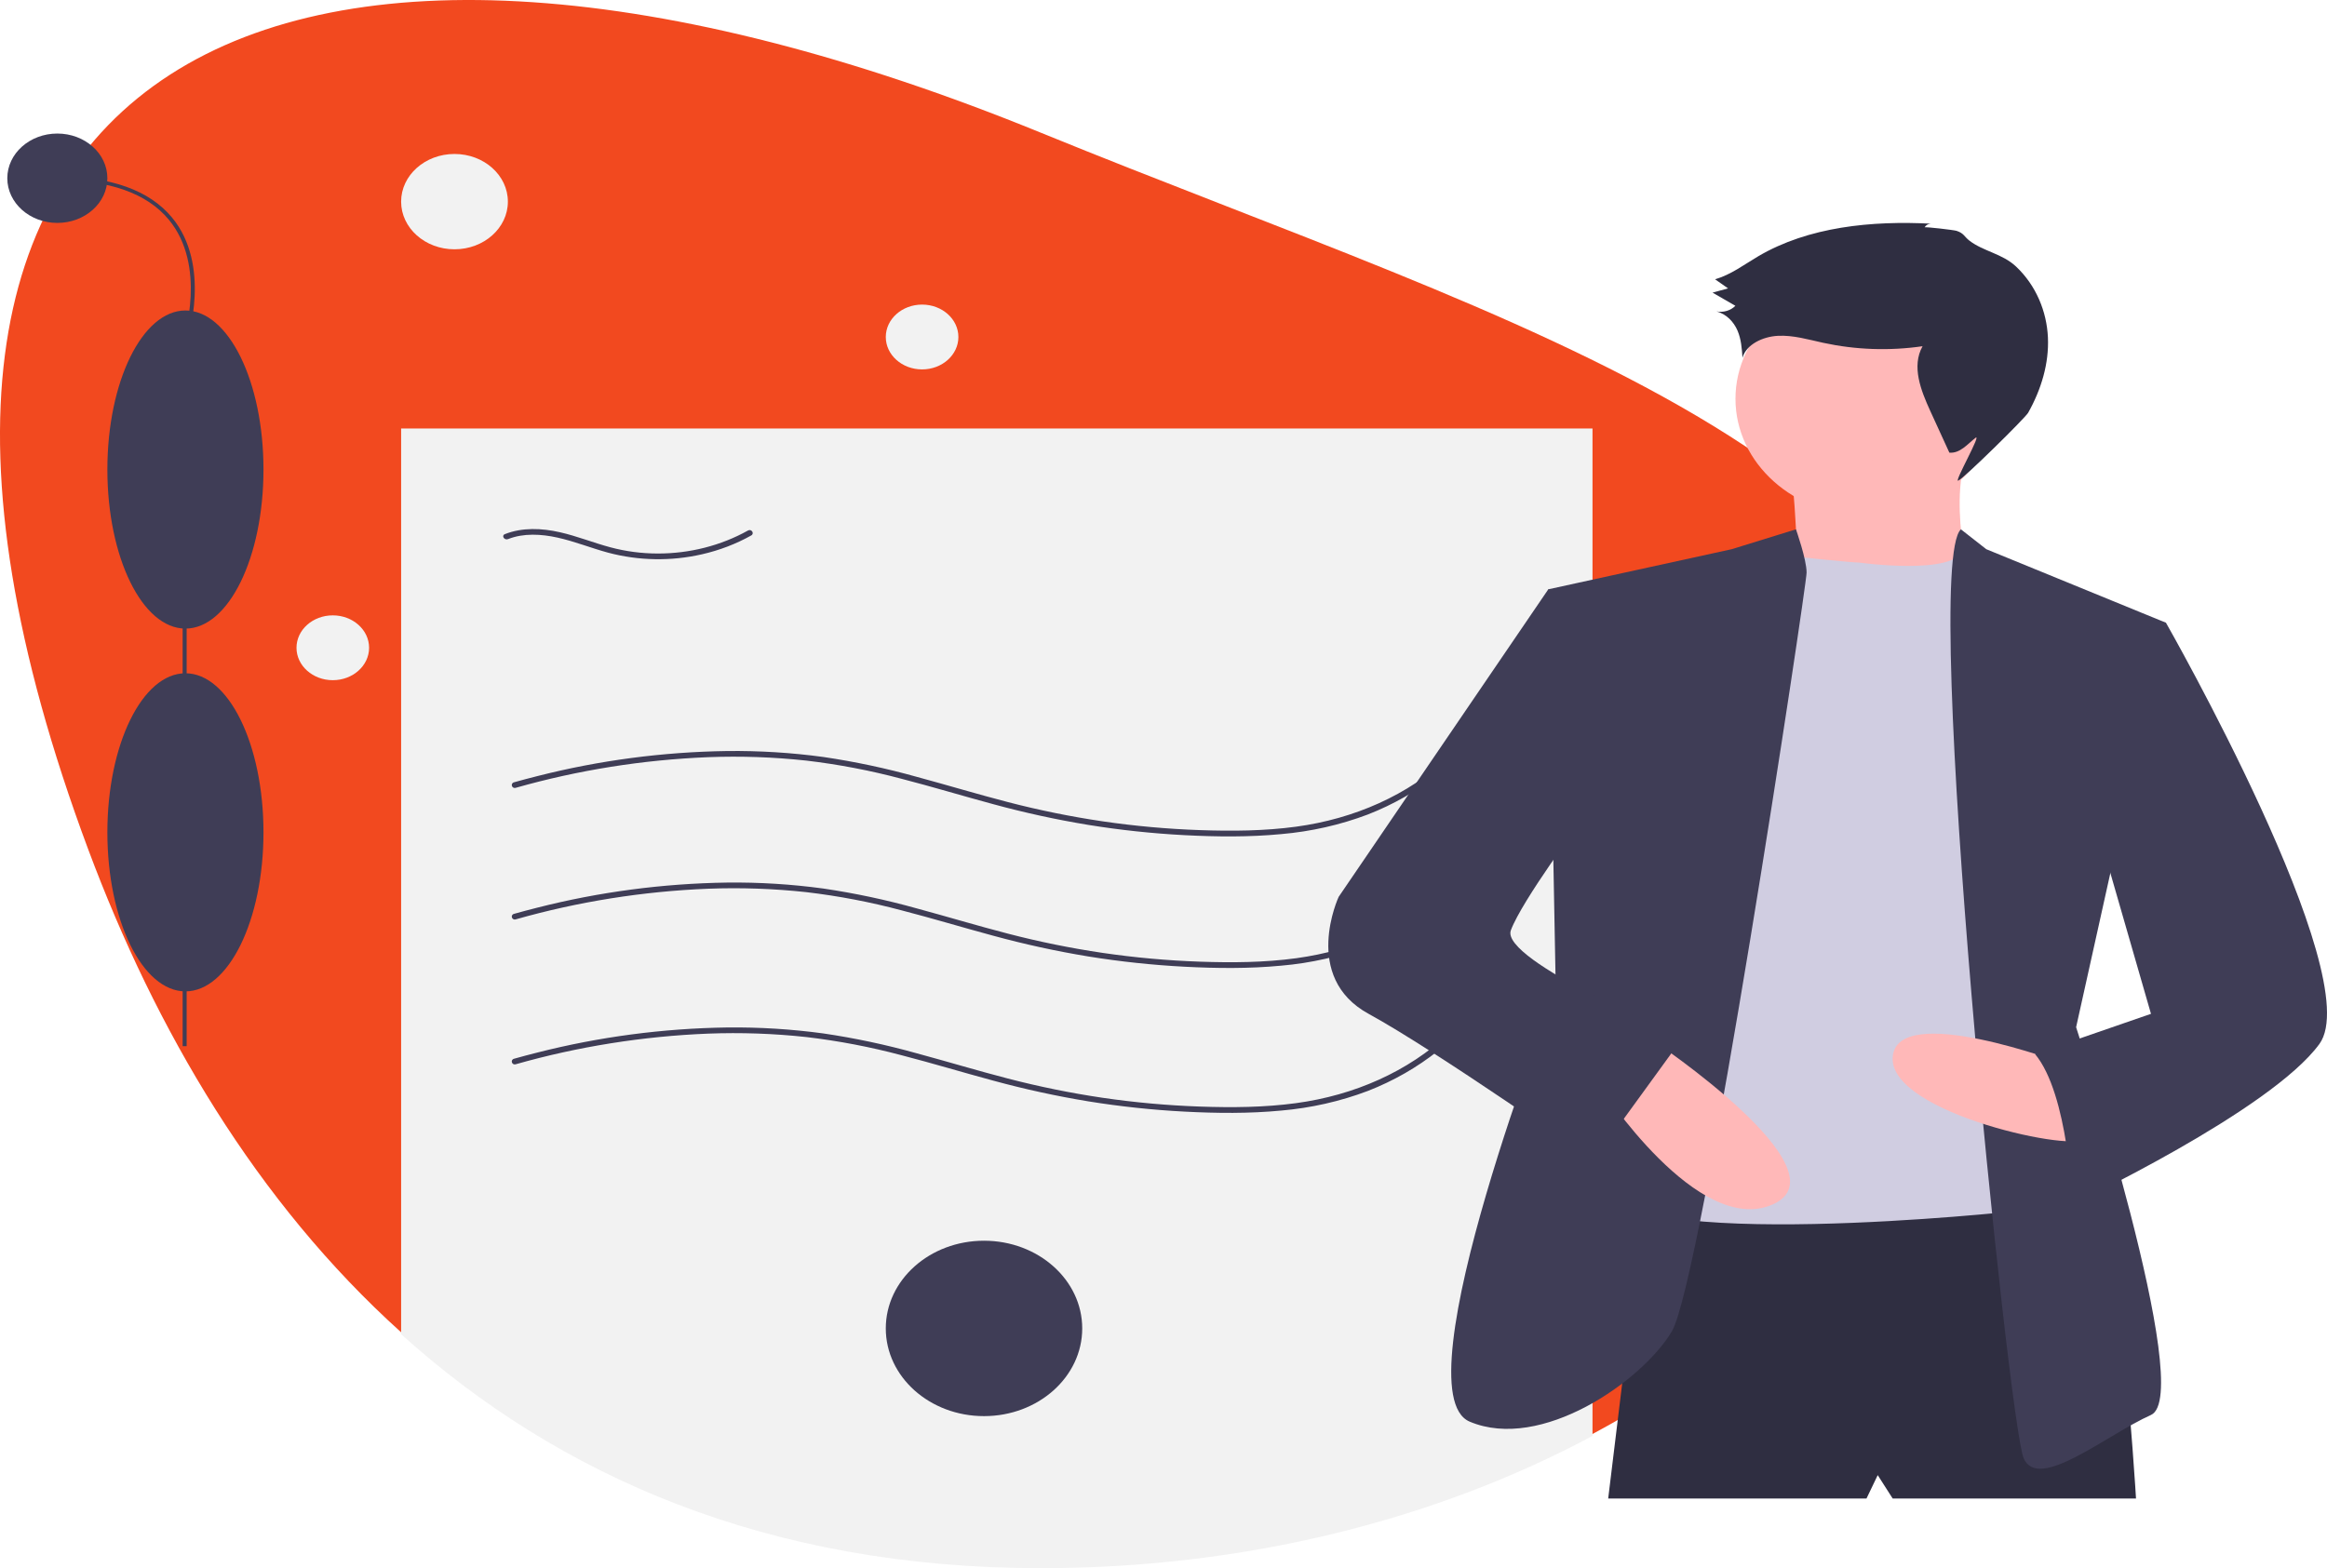 <svg width="540" height="364" viewBox="0 0 540 364" fill="none" xmlns="http://www.w3.org/2000/svg">
<g clip-path="url(#clip0_5_248)">
<path d="M462.642 197.185C462.642 253.172 425.892 302.702 369.557 332.853C333.437 352.188 289.261 363.557 241.561 363.557C178.017 363.557 129.545 342.107 93.083 309.248C59.475 278.969 36.074 238.993 20.481 197.185C-49.128 10.522 67.155 -40.402 241.561 30.813C352.607 76.161 462.642 105.303 462.642 197.185Z" fill="#F2491F"/>
<path d="M369.557 99.466V333.296C333.437 352.631 289.261 364 241.562 364C178.017 364 129.545 342.55 93.083 309.69V99.466H369.557Z" fill="#F2F2F2"/>
<path d="M119.675 213.401C134.151 209.288 149.17 206.897 164.345 206.288C171.949 205.999 179.567 206.265 187.122 207.084C194.605 207.968 201.997 209.381 209.228 211.311C216.373 213.159 223.42 215.293 230.541 217.212C237.775 219.185 245.129 220.788 252.567 222.013C259.967 223.209 267.441 224.004 274.948 224.395C282.381 224.781 289.888 224.856 297.301 224.149C304.225 223.554 311.006 222.018 317.412 219.596C323.386 217.267 328.907 214.104 333.768 210.225C334.981 209.258 336.148 208.248 337.269 207.196C337.93 206.579 336.881 205.638 336.218 206.257C326.742 215.105 314.287 220.591 300.778 222.422C293.419 223.42 285.919 223.478 278.495 223.221C270.905 222.959 263.34 222.277 255.844 221.177C248.439 220.08 241.114 218.591 233.907 216.717C226.828 214.885 219.845 212.773 212.791 210.869C205.674 208.873 198.409 207.327 191.05 206.242C183.669 205.238 176.209 204.776 168.744 204.859C153.828 205.073 139.007 207.033 124.661 210.69C122.859 211.142 121.065 211.619 119.28 212.121C118.371 212.376 118.759 213.658 119.675 213.401H119.675Z" fill="#3F3D56"/>
<path d="M119.675 247.035C134.151 242.922 149.17 240.531 164.345 239.922C171.949 239.633 179.567 239.899 187.122 240.718C194.605 241.602 201.997 243.015 209.228 244.945C216.373 246.793 223.42 248.927 230.541 250.846C237.775 252.819 245.129 254.422 252.567 255.646C259.967 256.842 267.441 257.638 274.948 258.029C282.381 258.415 289.888 258.49 297.301 257.783C304.225 257.187 311.006 255.652 317.412 253.229C323.386 250.901 328.907 247.738 333.768 243.859C334.981 242.892 336.148 241.882 337.269 240.83C337.93 240.212 336.881 239.272 336.218 239.891C326.742 248.738 314.287 254.224 300.778 256.056C293.419 257.054 285.919 257.112 278.495 256.855C270.905 256.593 263.34 255.91 255.844 254.811C248.439 253.714 241.114 252.225 233.907 250.351C226.828 248.519 219.845 246.407 212.791 244.503C205.674 242.507 198.409 240.961 191.05 239.876C183.669 238.872 176.209 238.41 168.744 238.493C153.828 238.706 139.007 240.667 124.661 244.324C122.859 244.776 121.065 245.253 119.28 245.755C118.371 246.009 118.759 247.292 119.675 247.035H119.675Z" fill="#3F3D56"/>
<path d="M119.675 182.865C134.151 178.753 149.17 176.361 164.345 175.752C171.949 175.463 179.567 175.729 187.122 176.548C194.605 177.432 201.997 178.845 209.228 180.775C216.373 182.623 223.42 184.758 230.541 186.676C237.775 188.649 245.129 190.252 252.567 191.477C259.967 192.673 267.441 193.468 274.948 193.859C282.381 194.245 289.888 194.321 297.301 193.613C304.225 193.018 311.006 191.482 317.412 189.06C323.386 186.731 328.907 183.568 333.768 179.689C334.981 178.722 336.148 177.713 337.269 176.66C337.93 176.043 336.881 175.102 336.218 175.721C326.742 184.569 314.287 190.055 300.778 191.887C293.419 192.885 285.919 192.943 278.495 192.685C270.905 192.424 263.34 191.741 255.844 190.641C248.439 189.544 241.114 188.055 233.907 186.181C226.828 184.349 219.845 182.237 212.791 180.333C205.674 178.337 198.409 176.791 191.05 175.706C183.669 174.702 176.209 174.24 168.744 174.324C153.828 174.537 139.007 176.497 124.661 180.154C122.859 180.606 121.065 181.083 119.28 181.585C118.371 181.84 118.759 183.122 119.675 182.865H119.675Z" fill="#3F3D56"/>
<path d="M117.904 125.131C121.501 123.708 125.62 123.956 129.353 124.781C133.377 125.67 137.167 127.218 141.129 128.288C148.22 130.175 155.752 130.302 162.918 128.657C166.953 127.738 170.803 126.264 174.33 124.288C175.138 123.834 174.393 122.685 173.58 123.142C167.292 126.648 160.024 128.499 152.612 128.481C148.894 128.476 145.197 127.99 141.635 127.037C137.702 125.984 133.943 124.455 129.959 123.548C125.738 122.587 121.212 122.379 117.154 123.984C116.281 124.33 117.037 125.474 117.904 125.131Z" fill="#3F3D56"/>
<path d="M228.347 328.707C240.935 328.707 251.139 319.592 251.139 308.349C251.139 297.106 240.935 287.992 228.347 287.992C215.76 287.992 205.555 297.106 205.555 308.349C205.555 319.592 215.76 328.707 228.347 328.707Z" fill="#3F3D56"/>
<path d="M105.47 57.866C112.311 57.866 117.857 52.913 117.857 46.803C117.857 40.692 112.311 35.739 105.47 35.739C98.629 35.739 93.083 40.692 93.083 46.803C93.083 52.913 98.629 57.866 105.47 57.866Z" fill="#F2F2F2"/>
<path d="M213.978 85.747C218.63 85.747 222.402 82.379 222.402 78.224C222.402 74.069 218.63 70.7 213.978 70.7C209.327 70.7 205.555 74.069 205.555 78.224C205.555 82.379 209.327 85.747 213.978 85.747Z" fill="#F2F2F2"/>
<path d="M77.228 157.883C81.88 157.883 85.651 154.514 85.651 150.359C85.651 146.204 81.88 142.836 77.228 142.836C72.576 142.836 68.805 146.204 68.805 150.359C68.805 154.514 72.576 157.883 77.228 157.883Z" fill="#F2F2F2"/>
<path d="M43.315 94.469H42.386V242.831H43.315V94.469Z" fill="#3F3D56"/>
<path d="M43.03 230.116C53.033 230.116 61.143 213.587 61.143 193.197C61.143 172.807 53.033 156.277 43.03 156.277C33.026 156.277 24.917 172.807 24.917 193.197C24.917 213.587 33.026 230.116 43.03 230.116Z" fill="#3F3D56"/>
<path d="M43.03 145.907C53.033 145.907 61.143 129.378 61.143 108.988C61.143 88.597 53.033 72.068 43.03 72.068C33.026 72.068 24.917 88.597 24.917 108.988C24.917 129.378 33.026 145.907 43.03 145.907Z" fill="#3F3D56"/>
<path d="M43.475 78.824L42.585 78.586C42.641 78.418 48.102 61.704 39.135 50.944C34.071 44.867 25.381 41.786 13.306 41.786V40.956C25.692 40.956 34.634 44.151 39.883 50.452C49.127 61.549 43.532 78.653 43.475 78.824Z" fill="#3F3D56"/>
<path d="M13.306 51.742C19.719 51.742 24.917 47.098 24.917 41.371C24.917 35.643 19.719 31 13.306 31C6.894 31 1.695 35.643 1.695 41.371C1.695 47.098 6.894 51.742 13.306 51.742Z" fill="#3F3D56"/>
<path d="M381.881 276.451L373.194 347.834H433.134L435.74 342.402L439.215 347.834H495.679C495.679 347.834 491.336 274.123 483.518 271.795C475.7 269.468 381.881 276.451 381.881 276.451Z" fill="#2F2E41"/>
<path d="M433.134 119.719C449.926 119.719 463.538 107.56 463.538 92.562C463.538 77.564 449.926 65.406 433.134 65.406C416.342 65.406 402.73 77.564 402.73 92.562C402.73 107.56 416.342 119.719 433.134 119.719Z" fill="#FFB8B8"/>
<path d="M415.76 109.632C415.76 109.632 418.366 134.461 415.76 136.013C413.154 137.564 457.457 136.789 457.457 136.789C457.457 136.789 451.376 114.287 457.457 103.425L415.76 109.632Z" fill="#FFB8B8"/>
<path d="M431.396 130.581C431.396 130.581 453.749 133.691 455.603 127.481L467.013 141.444L467.881 281.106C467.881 281.106 374.932 291.193 371.457 274.899C367.982 258.605 407.073 129.805 407.073 129.805L416.914 129.236C416.914 129.236 429.659 130.581 431.396 130.581Z" fill="#D0CDE1"/>
<path d="M416.766 122.865L401.861 127.478L359.295 136.789L361.033 229.897C361.033 229.897 324.548 323.005 341.053 329.988C357.558 336.971 381.012 320.677 387.962 309.039C394.911 297.4 419.235 136.013 419.235 132.909C419.235 129.806 416.766 122.865 416.766 122.865Z" fill="#3F3D56"/>
<path d="M455.045 122.865L460.932 127.478L502.629 144.548L481.78 238.432C481.78 238.432 509.578 323.781 499.154 328.436C488.73 333.091 473.094 346.282 469.619 338.523C466.144 330.764 445.683 131.441 455.045 122.865Z" fill="#3F3D56"/>
<path d="M479.174 246.966C479.174 246.966 440.083 232.224 439.215 245.415C438.346 258.605 483.518 267.916 483.518 264.036C483.518 260.157 479.174 246.966 479.174 246.966Z" fill="#FFB8B8"/>
<path d="M383.618 241.535C383.618 241.535 428.79 271.795 411.417 279.554C394.043 287.313 371.457 252.398 371.457 252.398L383.618 241.535Z" fill="#FFB8B8"/>
<path d="M446.632 52.782C446.775 52.512 447.005 52.286 447.292 52.134C447.58 51.982 447.912 51.91 448.246 51.927C434.326 51.183 419.664 52.632 408.019 59.483C404.758 61.402 401.712 63.749 397.999 64.83L401.013 66.941L397.412 67.921L402.712 70.981C402.176 71.524 401.49 71.931 400.722 72.161C399.954 72.391 399.131 72.435 398.337 72.29C400.64 72.891 402.336 74.721 403.197 76.721C404.058 78.722 404.213 80.9 404.359 83.039C405.249 79.953 409.02 78.136 412.582 77.951C416.145 77.766 419.619 78.816 423.086 79.571C430.637 81.21 438.48 81.48 446.149 80.364C443.545 85.032 445.742 90.6 447.953 95.428L452.367 105.067C454.818 105.287 456.55 103.11 458.396 101.654C460.079 100.327 453.379 111.999 454.417 111.572C455.764 111.016 469.985 96.993 470.651 95.808C473.689 90.402 475.512 84.373 475.238 78.33C474.964 72.287 472.488 66.24 467.824 61.855C464.658 58.878 460.278 58.356 457.05 55.882C455.779 54.908 455.775 54.148 454.029 53.58C453.449 53.391 446.728 52.592 446.632 52.782Z" fill="#2F2E41"/>
<path d="M365.376 139.116L359.295 136.789L310.649 208.171C310.649 208.171 301.962 226.793 317.598 235.328C333.235 243.863 369.72 269.468 369.72 269.468L390.568 240.759C390.568 240.759 348.002 222.914 350.608 215.93C353.214 208.947 367.113 190.326 367.113 190.326L365.376 139.116Z" fill="#3F3D56"/>
<path d="M491.336 142.996L502.629 144.547C502.629 144.547 549.538 226.793 538.245 242.311C526.952 257.829 480.912 279.554 480.912 279.554C480.912 279.554 480.043 253.949 472.225 244.639L499.154 235.328L484.387 184.118L491.336 142.996Z" fill="#3F3D56"/>
</g>
<defs>
<clipPath id="clip0_5_248">
<rect width="540" height="364" fill="white"/>
</clipPath>
</defs>
</svg>
